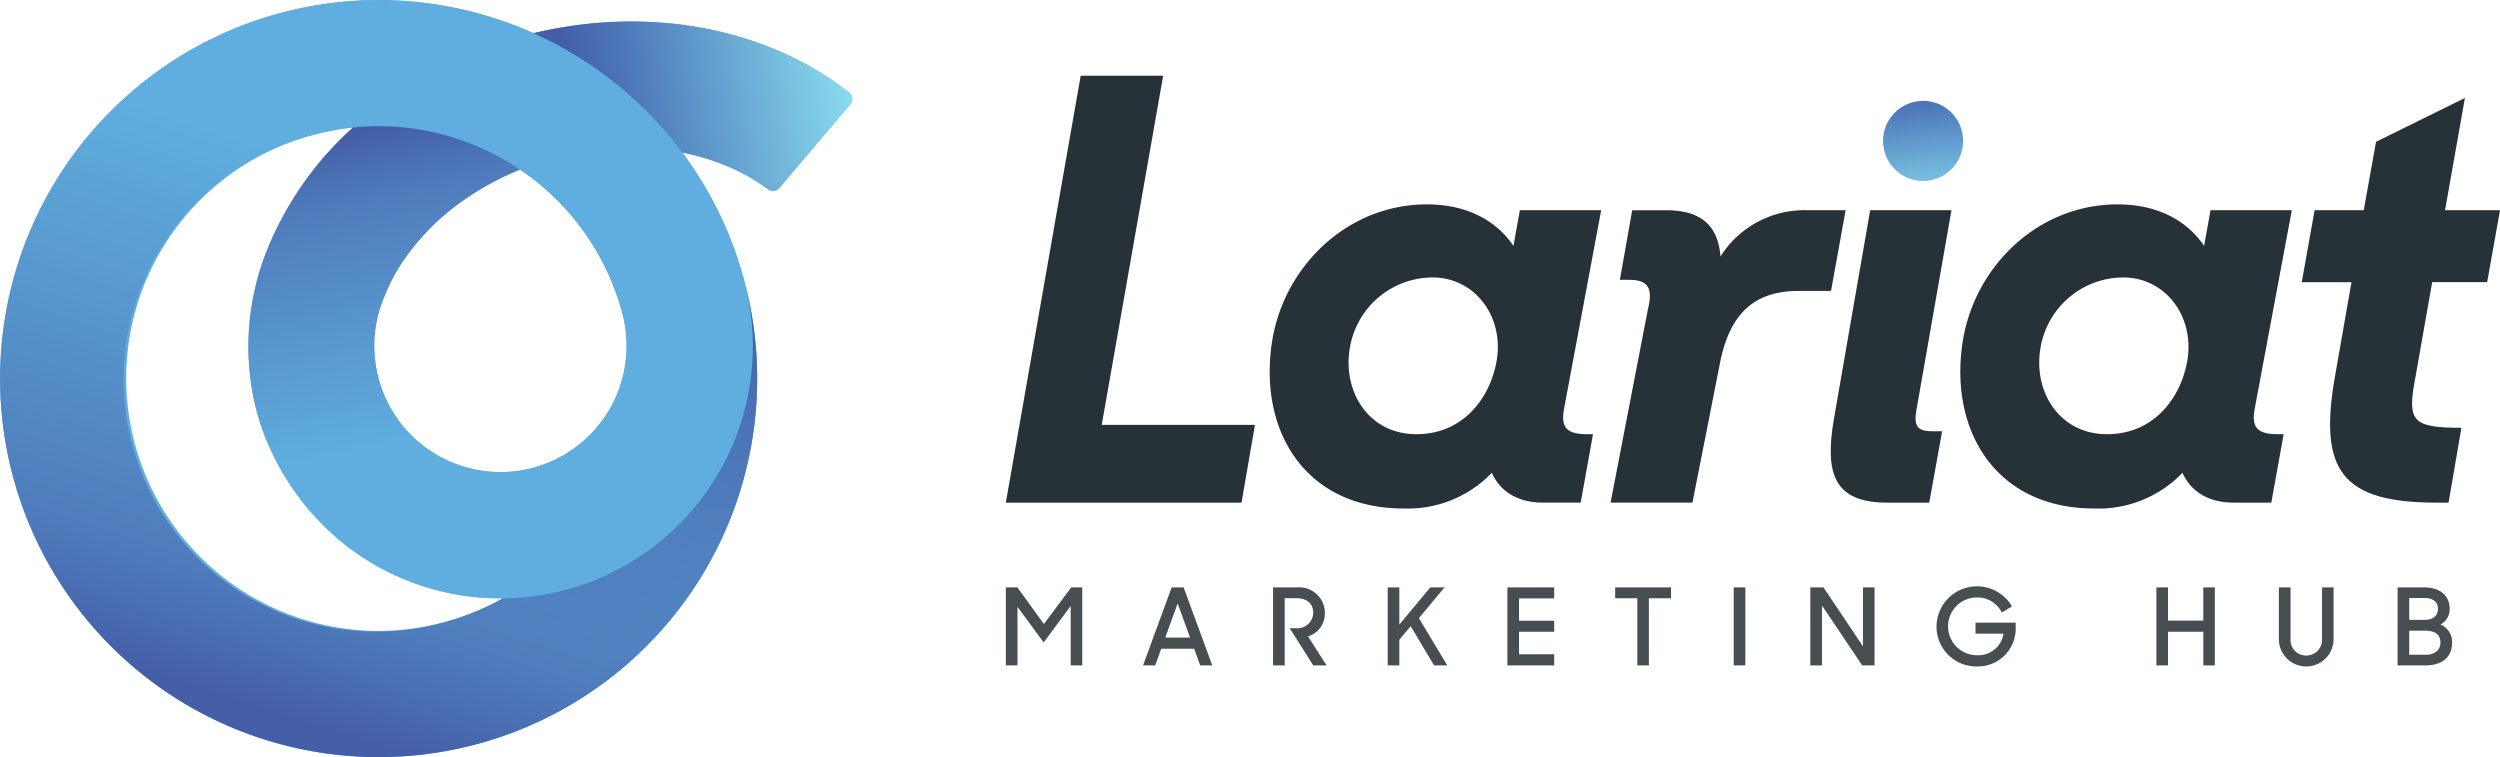 <svg xmlns="http://www.w3.org/2000/svg" xmlns:xlink="http://www.w3.org/1999/xlink" width="264.127" height="80" viewBox="0 0 264.127 80">
  <defs>
    <linearGradient id="linear-gradient" x1="0.356" y1="0.947" x2="0.577" y2="0.263" gradientUnits="objectBoundingBox">
      <stop offset="0" stop-color="#445ea7"/>
      <stop offset="0.222" stop-color="#4f7cbc"/>
      <stop offset="0.997" stop-color="#5faedf"/>
    </linearGradient>
    <linearGradient id="linear-gradient-2" x1="0.366" y1="-0.021" x2="0.507" y2="0.626" gradientUnits="objectBoundingBox">
      <stop offset="0" stop-color="#445ea7"/>
      <stop offset="0.222" stop-color="#4f7cbc"/>
      <stop offset="0.998" stop-color="#5faedf"/>
    </linearGradient>
    <linearGradient id="linear-gradient-3" x1="0.12" y1="0.537" x2="1.008" y2="0.454" gradientUnits="objectBoundingBox">
      <stop offset="0" stop-color="#445ea7"/>
      <stop offset="0.248" stop-color="#4f7cbc"/>
      <stop offset="1" stop-color="#89ddef"/>
    </linearGradient>
    <linearGradient id="linear-gradient-4" x1="0.6" y1="-0.018" x2="0.452" y2="0.77" gradientUnits="objectBoundingBox">
      <stop offset="0" stop-color="#445ea7"/>
      <stop offset="1" stop-color="#445ea7" stop-opacity="0"/>
    </linearGradient>
    <linearGradient id="linear-gradient-5" x1="0.5" y1="-0.275" x2="0.5" y2="1.363" xlink:href="#linear-gradient-3"/>
  </defs>
  <g id="Group_38924" data-name="Group 38924" transform="translate(1853 693)">
    <g id="Group_38907" data-name="Group 38907" transform="translate(-1853 -693)">
      <path id="Path_37562" data-name="Path 37562" d="M180.507,308.562a39.945,39.945,0,0,0,28.154-48.316c-.048-.2-.1-.392-.15-.587a39.875,39.875,0,0,0-6.538-13.531,24.032,24.032,0,0,1,5.421,1.733,19.752,19.752,0,0,1,3.6,2.124h0l.007.005a.91.91,0,0,0,1.239-.14l7.478-8.818a.877.877,0,0,0-.142-1.269l-.546-.41c-8.376-6.3-20.492-8.788-32.789-5.835a39.99,39.99,0,1,0-5.737,75.045Zm10.425-54.932a26.467,26.467,0,0,1,4.7,9.478A13.33,13.33,0,0,1,176.094,278.1a13.576,13.576,0,0,1-1.262-.825,13.192,13.192,0,0,1-4.624-6.235c-.019-.052-.037-.1-.055-.155s-.028-.08-.042-.122c-.023-.07-.046-.14-.068-.211s-.036-.115-.053-.173-.027-.09-.04-.136c-.007-.026-.015-.051-.022-.076-.015-.053-.03-.107-.044-.161s-.028-.108-.042-.161c-.007-.026-.013-.051-.019-.077-.012-.046-.023-.091-.033-.138s-.028-.118-.041-.177-.027-.121-.039-.181a13.2,13.2,0,0,1,.815-8.013.026.026,0,0,1,0-.008,19.48,19.48,0,0,1,2.254-4.12,25.165,25.165,0,0,1,6.4-6.2,29.682,29.682,0,0,1,5.644-3.012A26.514,26.514,0,0,1,190.932,253.63Zm-47.466,12.719a26.625,26.625,0,0,1,19.518-22.092,26.889,26.889,0,0,1,4.194-.777,35.1,35.1,0,0,0-8.937,12.608.035.035,0,0,0,0,.01,27.308,27.308,0,0,0-1.55,16.023c.018.086.036.172.056.258s.04.179.062.268q.049.211.1.423l.033.13c.023.086.045.172.068.259s.047.172.07.258l.037.129q.06.21.122.417.039.132.081.263c.026.084.053.167.08.251a27.31,27.31,0,0,0,9.354,13.1l.009.007a26.674,26.674,0,0,0,16.251,5.339q-1.075.608-2.208,1.112a26.852,26.852,0,0,1-4.019,1.424,26.682,26.682,0,0,1-33.318-29.412Z" transform="translate(-129.884 -230.009)" fill="#5faedf"/>
      <path id="Path_37563" data-name="Path 37563" d="M180.235,308.636a39.99,39.99,0,1,1,6.01-75.119q-.581.139-1.162.295a42.978,42.978,0,0,0-17.9,9.668,26.889,26.889,0,0,0-4.194.777,26.66,26.66,0,1,0,13.8,51.5,26.885,26.885,0,0,0,4.019-1.424q1.132-.5,2.208-1.112a26.666,26.666,0,0,0,25.5-33.566,39.989,39.989,0,0,1-28.277,48.978Z" transform="translate(-129.885 -230.009)" fill="url(#linear-gradient)"/>
      <path id="Path_37564" data-name="Path 37564" d="M292.979,289.846a32.071,32.071,0,0,1-3.831.781,29.694,29.694,0,0,1-6.394.212,25.158,25.158,0,0,1-8.639-2.167,19.541,19.541,0,0,1-4-2.431,13.625,13.625,0,0,0,1.262.825,13.33,13.33,0,0,0,19.541-14.994,26.529,26.529,0,0,0-10.811-15.182q-.785-.529-1.61-1.006a26.592,26.592,0,0,0-9.67-3.33,26.236,26.236,0,0,0-3.9-.251q-1.235.011-2.467.141a42.978,42.978,0,0,1,17.9-9.668q.581-.156,1.162-.295A39.894,39.894,0,0,1,303.8,268.623a26.534,26.534,0,0,1-.911,16.582q-.274.2-.555.39A30.49,30.49,0,0,1,292.979,289.846Z" transform="translate(-225.169 -238.973)" fill="#5faedf"/>
      <path id="Path_37565" data-name="Path 37565" d="M256.687,326.367a26.585,26.585,0,0,1-22.9-4.425l-.009-.007a27.31,27.31,0,0,1-9.354-13.1c-.028-.084-.054-.167-.08-.251s-.055-.175-.081-.263q-.063-.208-.122-.417l-.037-.129c-.024-.086-.047-.172-.07-.258s-.046-.173-.068-.258l-.033-.13q-.054-.211-.1-.423c-.021-.089-.042-.179-.062-.268s-.039-.171-.056-.258a27.313,27.313,0,0,1,1.55-16.023.034.034,0,0,1,0-.01,35.094,35.094,0,0,1,8.937-12.608q1.232-.129,2.467-.141a26.24,26.24,0,0,1,3.9.251,26.592,26.592,0,0,1,9.67,3.33q.827.477,1.61,1.006A29.676,29.676,0,0,0,246.207,285a25.165,25.165,0,0,0-6.4,6.2,19.479,19.479,0,0,0-2.254,4.12.025.025,0,0,0,0,.008,13.2,13.2,0,0,0-.815,8.013c.012.06.025.121.039.181s.027.118.04.177.022.092.033.138c.006.026.012.051.019.077.014.054.028.108.042.161s.03.107.044.161c.007.026.014.051.022.076.013.046.026.09.04.136s.035.116.053.173.045.141.068.211c.013.041.027.082.042.122s.036.1.055.155a13.194,13.194,0,0,0,4.624,6.235,19.539,19.539,0,0,0,4,2.431,25.16,25.16,0,0,0,8.639,2.167,29.691,29.691,0,0,0,6.394-.212,32.062,32.062,0,0,0,3.831-.781,30.49,30.49,0,0,0,9.351-4.251q.281-.192.555-.39A26.619,26.619,0,0,1,256.687,326.367Z" transform="translate(-196.911 -264.066)" fill="url(#linear-gradient-2)"/>
      <path id="Path_37566" data-name="Path 37566" d="M363.719,246.839a.877.877,0,0,0-.142-1.269l-.546-.41c-8.376-6.3-20.492-8.788-32.789-5.836a40.084,40.084,0,0,1,15.729,12.61,24.033,24.033,0,0,1,5.421,1.733,19.751,19.751,0,0,1,3.6,2.124h0l.007.005a.91.91,0,0,0,1.239-.14Z" transform="translate(-273.882 -235.816)" fill="url(#linear-gradient-3)"/>
      <path id="Path_37567" data-name="Path 37567" d="M259.069,372.181a26.482,26.482,0,0,0,10.561-.666,26.871,26.871,0,0,0,4.019-1.424q1.132-.5,2.208-1.112a26.665,26.665,0,0,0,25.5-33.566,39.989,39.989,0,0,1-28.277,48.978" transform="translate(-222.73 -305.763)" fill="url(#linear-gradient-4)"/>
    </g>
    <g id="Group_38913" data-name="Group 38913" transform="translate(-1746.733 -685)">
      <path id="Path_37568" data-name="Path 37568" d="M516.837,261.273h8.712l-6.488,36.886h16.188l-1.421,8.218h-24.9Z" transform="translate(-508.928 -261.273)" fill="#263138"/>
      <path id="Path_37569" data-name="Path 37569" d="M608.327,323.806c1.359-7.785,7.97-14.211,16.311-14.211,4.263,0,7.353,1.73,9.144,4.387l.68-3.769h8.588l-3.892,20.822c-.371,1.915,0,2.842,2.41,2.842h.618l-1.3,7.229h-3.954c-2.78,0-4.572-1.236-5.437-3.151a12.278,12.278,0,0,1-9.33,3.769C611.663,341.724,606.721,333.321,608.327,323.806Zm23.664,2.41c.865-4.819-2.348-8.9-6.734-8.9a8.894,8.894,0,0,0-8.774,7.538c-.742,4.572,2.039,9.021,7.044,9.021C628.346,333.877,631.25,330.231,631.991,326.215Z" transform="translate(-580.153 -296.002)" fill="#263138"/>
      <path id="Path_37570" data-name="Path 37570" d="M739.993,322.234c.556-2.224,0-3.09-1.977-3.09h-.989l1.3-7.352h3.584c4.016,0,5.5,1.915,5.746,4.881a10.505,10.505,0,0,1,9.268-4.881h3.954l-1.544,8.526h-3.4c-4.263,0-7.229,1.915-8.341,7.661l-2.9,14.705h-8.65Z" transform="translate(-672.153 -297.581)" fill="#263138"/>
      <path id="Path_37571" data-name="Path 37571" d="M819.08,333.85l3.831-22.058H831.5l-3.707,21.131c-.309,1.792.185,2.224,1.792,2.224h.927l-1.36,7.538H824.7C819.08,342.685,818.091,339.6,819.08,333.85Z" transform="translate(-731.593 -297.581)" fill="#263138"/>
      <path id="Path_37572" data-name="Path 37572" d="M867.723,323.806c1.359-7.785,7.97-14.211,16.312-14.211,4.263,0,7.353,1.73,9.144,4.387l.68-3.769h8.588l-3.893,20.822c-.371,1.915,0,2.842,2.41,2.842h.618l-1.3,7.229H896.33c-2.78,0-4.572-1.236-5.437-3.151a12.28,12.28,0,0,1-9.33,3.769C871.06,341.724,866.117,333.321,867.723,323.806Zm23.664,2.41c.865-4.819-2.348-8.9-6.735-8.9a8.894,8.894,0,0,0-8.773,7.538c-.741,4.572,2.039,9.021,7.043,9.021C887.742,333.877,890.646,330.231,891.387,326.215Z" transform="translate(-766.582 -296.002)" fill="#263138"/>
      <path id="Path_37573" data-name="Path 37573" d="M997.014,281.482h5.19l1.3-7.229,9.391-4.634s-.989,5.623-2.1,11.863h5.808l-1.359,7.6h-5.808c-.927,5.19-1.668,9.515-1.73,9.824-.927,4.819-.556,5.561,4.819,5.561l-1.359,7.909h-1.236c-10.009,0-12.543-3.336-10.751-13.407l1.73-9.886h-5.252Z" transform="translate(-858.741 -267.271)" fill="#263138"/>
      <circle id="Ellipse_2" data-name="Ellipse 2" cx="4.232" cy="4.232" r="4.232" transform="translate(92.281 3.094) rotate(-5.655)" fill="url(#linear-gradient-5)"/>
      <g id="Group_38908" data-name="Group 38908" transform="translate(0 53.946)">
        <path id="Path_37574" data-name="Path 37574" d="M508.928,453.449h1.219l2.8,3.872,2.889-3.872H517v8.24H515.78v-6.276l-2.856,3.849-2.765-3.759v6.186h-1.23Z" transform="translate(-508.928 -453.336)" fill="#464e51"/>
        <path id="Path_37575" data-name="Path 37575" d="M563.484,453.449h1.264l3.025,8.24H566.5l-.643-1.761h-3.477l-.632,1.761h-1.287Zm-.677,5.305h2.619l-1.309-3.612Z" transform="translate(-545.964 -453.336)" fill="#464e51"/>
        <path id="Path_37576" data-name="Path 37576" d="M609.3,453.449h2.562a2.711,2.711,0,0,1,2.912,2.687,2.527,2.527,0,0,1-1.783,2.494l1.964,3.059h-1.411l-2.483-3.928h.666a1.676,1.676,0,0,0,1.817-1.625c0-.926-.6-1.547-1.806-1.547H610.53v7.1H609.3Z" transform="translate(-581.066 -453.336)" fill="#464e51"/>
        <path id="Path_37577" data-name="Path 37577" d="M654.79,457.546l-1.2,1.433v2.709h-1.23v-8.24h1.23v3.928l3.274-3.928h1.5l-2.709,3.251,3,4.989h-1.4Z" transform="translate(-612.015 -453.336)" fill="#464e51"/>
        <path id="Path_37578" data-name="Path 37578" d="M697.311,453.449h4.944v1.163h-3.714v2.359h3.714v1.163h-3.714v2.382h3.714v1.174h-4.944Z" transform="translate(-644.32 -453.336)" fill="#464e51"/>
        <path id="Path_37579" data-name="Path 37579" d="M740.141,454.6H737.8v-1.152H743.7V454.6H741.36v7.088h-1.219Z" transform="translate(-673.422 -453.336)" fill="#464e51"/>
        <path id="Path_37580" data-name="Path 37580" d="M782.312,453.449h1.23v8.24h-1.23Z" transform="translate(-705.41 -453.336)" fill="#464e51"/>
        <path id="Path_37581" data-name="Path 37581" d="M811.086,453.449h1.388l4.176,6.231v-6.231h1.219v8.24h-1.3l-4.255-6.332v6.332h-1.23Z" transform="translate(-726.09 -453.336)" fill="#464e51"/>
        <path id="Path_37582" data-name="Path 37582" d="M858.483,457.281a4.275,4.275,0,0,1,7.969-2.111l-1.072.643a2.872,2.872,0,0,0-2.63-1.591,3.053,3.053,0,0,0,.011,6.106,2.691,2.691,0,0,0,2.8-2.28H862.6v-1.163h4.244v.44a4,4,0,0,1-4.086,4.188A4.2,4.2,0,0,1,858.483,457.281Z" transform="translate(-760.154 -453.048)" fill="#464e51"/>
        <path id="Path_37583" data-name="Path 37583" d="M946.03,458.133H942.3v3.556h-1.23v-8.24h1.23v3.511h3.725v-3.511h1.219v8.24H946.03Z" transform="translate(-819.513 -453.336)" fill="#464e51"/>
        <path id="Path_37584" data-name="Path 37584" d="M987.066,458.912v-5.463h1.23v5.542a1.638,1.638,0,0,0,1.648,1.659,1.66,1.66,0,0,0,1.682-1.659v-5.542h1.219v5.463a2.889,2.889,0,1,1-5.779,0Z" transform="translate(-852.568 -453.336)" fill="#464e51"/>
        <path id="Path_37585" data-name="Path 37585" d="M1031.655,453.449h2.788c1.67,0,2.709.835,2.709,2.246a1.83,1.83,0,0,1-.971,1.682,1.962,1.962,0,0,1,1.23,1.93c0,1.524-1.095,2.382-2.777,2.382h-2.98Zm1.23,1.118v2.314h1.6c.993,0,1.433-.5,1.433-1.185,0-.711-.508-1.129-1.479-1.129Zm0,3.454v2.54h1.749c.971,0,1.546-.508,1.546-1.275s-.462-1.264-1.6-1.264Z" transform="translate(-884.614 -453.336)" fill="#464e51"/>
      </g>
    </g>
  </g>
</svg>
